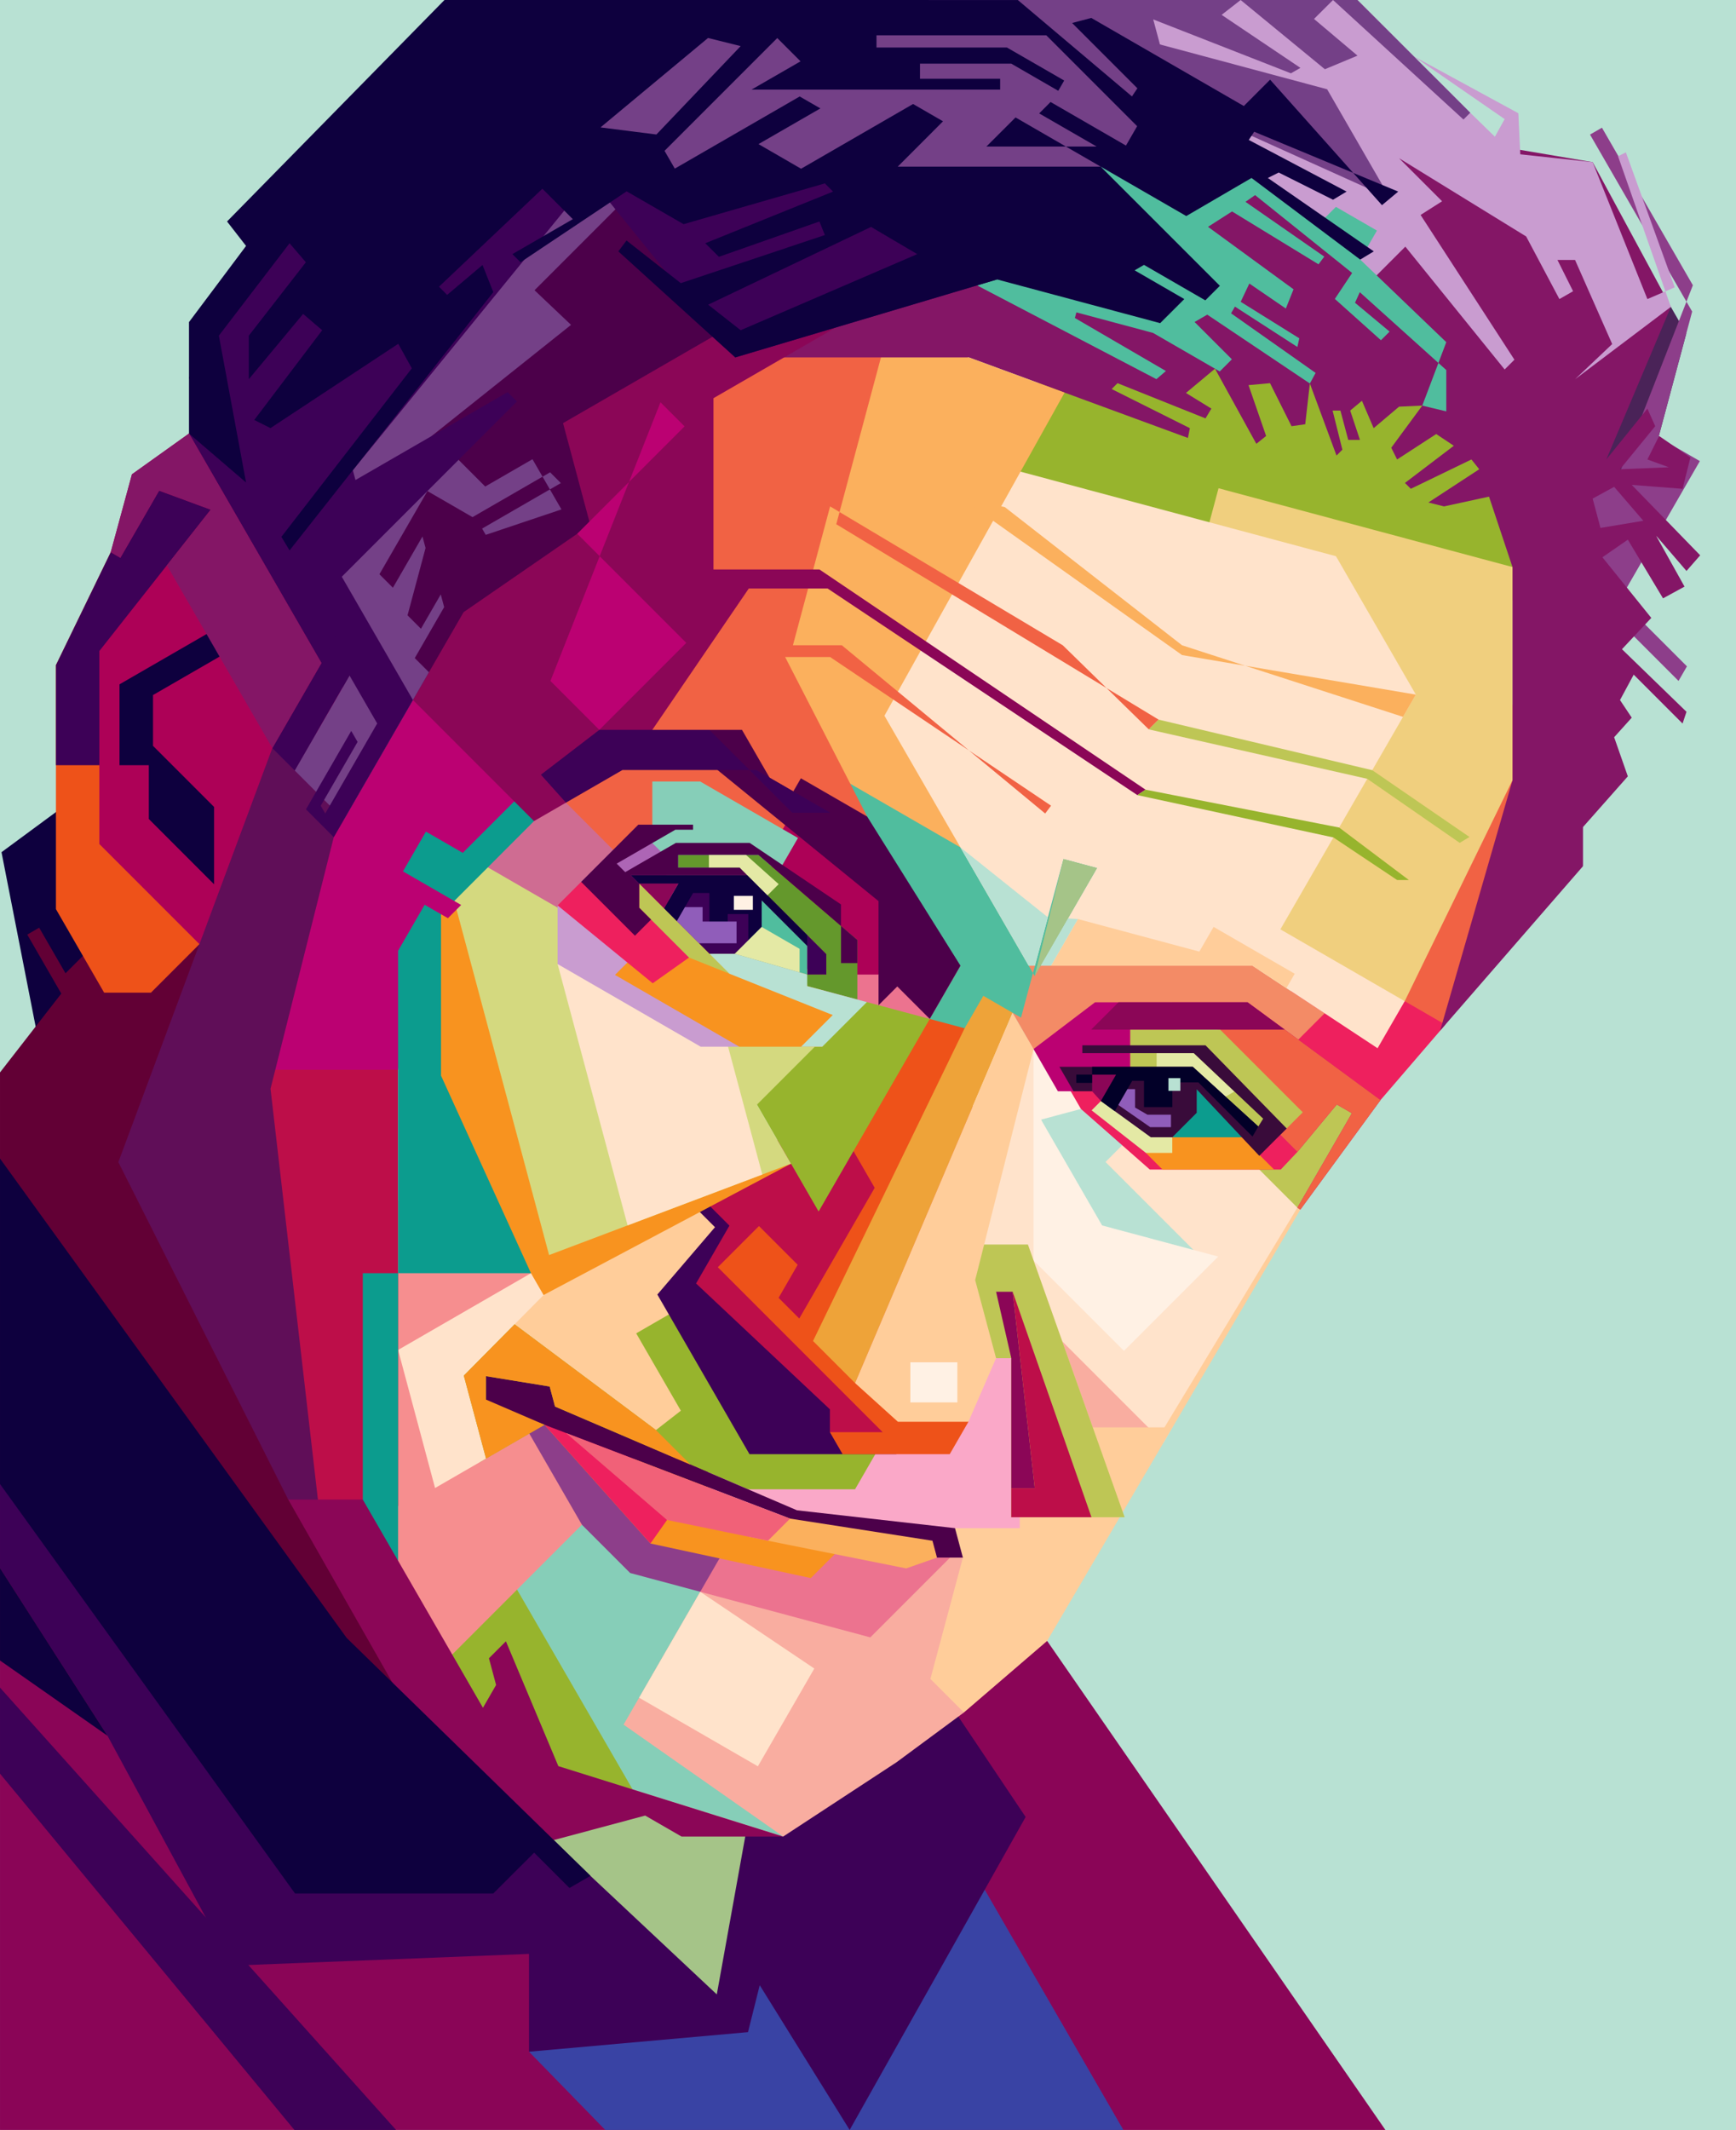 <?xml version="1.0" encoding="UTF-8" standalone="no"?>
<!-- Created with Inkscape (http://www.inkscape.org/) -->

<svg
   xmlns:dc="http://purl.org/dc/elements/1.1/"
   xmlns:cc="http://creativecommons.org/ns#"
   xmlns:rdf="http://www.w3.org/1999/02/22-rdf-syntax-ns#"
   xmlns:svg="http://www.w3.org/2000/svg"
   xmlns="http://www.w3.org/2000/svg"
   xmlns:sodipodi="http://sodipodi.sourceforge.net/DTD/sodipodi-0.dtd"
   xmlns:inkscape="http://www.inkscape.org/namespaces/inkscape"
   id="svg2"
   version="1.1"
   inkscape:version="0.48.3.1 r9886"
   width="887.888"
   height="1088.895"
   sodipodi:docname="1408178634.svg">
  <defs
     id="defs6">
    <filter
       id="filter8805"
       inkscape:label="Desaturate"
       x="0"
       y="0"
       width="1"
       height="1"
       inkscape:menu="Color"
       inkscape:menu-tooltip="Render in shades of gray by reducing saturation to zero"
       color-interpolation-filters="sRGB">
      <feColorMatrix
         id="feColorMatrix8807"
         type="saturate"
         values="0" />
    </filter>
  </defs>
  <sodipodi:namedview
     pagecolor="#ffffff"
     bordercolor="#666666"
     borderopacity="1"
     objecttolerance="10"
     gridtolerance="10"
     guidetolerance="10"
     inkscape:pageopacity="0"
     inkscape:pageshadow="2"
     inkscape:window-width="674"
     inkscape:window-height="645"
     id="namedview4"
     showgrid="false"
     inkscape:snap-bbox="true"
     inkscape:bbox-paths="true"
     inkscape:bbox-nodes="true"
     inkscape:snap-bbox-edge-midpoints="true"
     inkscape:snap-bbox-midpoints="true"
     inkscape:object-paths="true"
     inkscape:snap-intersection-paths="true"
     inkscape:object-nodes="true"
     inkscape:snap-smooth-nodes="true"
     inkscape:snap-midpoints="true"
     inkscape:snap-object-midpoints="true"
     inkscape:snap-center="true"
     inkscape:snap-page="true"
     fit-margin-top="0"
     fit-margin-left="0"
     fit-margin-right="0"
     fit-margin-bottom="0"
     inkscape:zoom="0.35355339"
     inkscape:cx="511.50725"
     inkscape:cy="623.91955"
     inkscape:window-x="0"
     inkscape:window-y="0"
     inkscape:window-maximized="0"
     inkscape:current-layer="svg2">
    <inkscape:grid
       type="xygrid"
       id="grid9886"
       empspacing="5"
       visible="true"
       enabled="true"
       snapvisiblegridlinesonly="true"
       originx="-135.434px"
       originy="0.007px" />
  </sodipodi:namedview>
  <path
     style="fill:#b8e1d3;fill-opacity:1;stroke:none"
     d="M 887.888,1088.895 887.888,0 0,0 0,1088.895 z"
     id="path9869"
     inkscape:connector-curvature="0"
     sodipodi:nodetypes="ccccc"
     inkscape:export-filename="D:\tutor ssh\Robin_Williams.png"
     inkscape:export-xdpi="105"
     inkscape:export-ydpi="105" />
  <path
     style="fill:#4a2358;stroke:none"
     d="m 854.566,156.887 7.881,13.65 -14.196,52.981 -22.685,25.369 -34.5,-4.5 z"
     id="path9867"
     inkscape:connector-curvature="0"
     sodipodi:nodetypes="cccccc"
     inkscape:export-filename="D:\tutor ssh\Robin_Williams.png"
     inkscape:export-xdpi="105"
     inkscape:export-ydpi="105" />
  <path
     style="fill:#8d3e8a;stroke:none"
     d="m 809.566,442.887 0,-82.32 22.468,-38.916 26.456,26.456 4.306,-7.457 -21.391,-21.391 -9.339,-18.872 37.331,-64.66 -21.147,-12.209 17.215,-64.246 -52.235,-90.473 6.094,-3.518 46.503,80.546 -40.261,103.061 -69,-9 z"
     id="path9865"
     inkscape:connector-curvature="0"
     sodipodi:nodetypes="cccccccccccccccc"
     inkscape:export-filename="D:\tutor ssh\Robin_Williams.png"
     inkscape:export-xdpi="105"
     inkscape:export-ydpi="105" />
  <path
     style="fill:#8a0557;stroke:none"
     d="m 387.16,590.258 -387.156,81.969 0,416.656 708.562,0 -173,-250 z"
     id="path9859"
     inkscape:connector-curvature="0"
     sodipodi:nodetypes="cccccc"
     inkscape:export-filename="D:\tutor ssh\Robin_Williams.png"
     inkscape:export-xdpi="105"
     inkscape:export-ydpi="105" />
  <path
     style="fill:#3943a4;stroke:none"
     d="m 270.566,1048.887 39,40 265,0 -134.1,-232.269 z"
     id="path9863"
     inkscape:connector-curvature="0"
     sodipodi:nodetypes="ccccc"
     inkscape:export-filename="D:\tutor ssh\Robin_Williams.png"
     inkscape:export-xdpi="105"
     inkscape:export-ydpi="105" />
  <path
     style="fill:#3d0157;fill-opacity:1;stroke:none"
     d="m 0.004,862.758 0,43.969 150.562,182.156 52,0 z"
     id="path9861"
     inkscape:connector-curvature="0"
     sodipodi:nodetypes="ccccc"
     inkscape:export-filename="D:\tutor ssh\Robin_Williams.png"
     inkscape:export-xdpi="105"
     inkscape:export-ydpi="105" />
  <path
     style="fill:#3d0157;fill-opacity:1;stroke:none"
     d="m 0.004,654.101 0,147.531 54.969,85.719 63.594,117.531 152,-6 0,50 112,-10 6,-24 46,74 90,-160 -66.75,-99.531 z"
     id="path9857"
     inkscape:connector-curvature="0"
     sodipodi:nodetypes="cccccccccccc"
     inkscape:export-filename="D:\tutor ssh\Robin_Williams.png"
     inkscape:export-xdpi="105"
     inkscape:export-ydpi="105" />
  <path
     style="fill:#a5c488;stroke:none"
     d="m 301.99,958.988 64.622,60.603 21.012,-116.607 -140.618,-29.928 20.813,52.597 z"
     id="path9855"
     inkscape:connector-curvature="0"
     sodipodi:nodetypes="cccccc"
     inkscape:export-filename="D:\tutor ssh\Robin_Williams.png"
     inkscape:export-xdpi="105"
     inkscape:export-ydpi="105" />
  <path
     style="fill:#ee205e;stroke:none"
     d="m 739.233,523.819 -33.166,38.568 -54.227,-18.727 10.246,-45.921 49.481,-36.852 z"
     id="path9853"
     inkscape:connector-curvature="0"
     sodipodi:nodetypes="cccccc"
     inkscape:export-filename="D:\tutor ssh\Robin_Williams.png"
     inkscape:export-xdpi="105"
     inkscape:export-ydpi="105" />
  <path
     style="fill:#f16244;stroke:none"
     d="m 718.458,511.825 20.774,11.994 65.334,-162.932 -65,-1 z"
     id="path9851"
     inkscape:connector-curvature="0"
     sodipodi:nodetypes="ccccc"
     inkscape:export-filename="D:\tutor ssh\Robin_Williams.png"
     inkscape:export-xdpi="105"
     inkscape:export-ydpi="105" />
  <path
     style="fill:#97b42d;stroke:none"
     d="m 540.9,167.421 -39.86,114.147 294.526,27.319 -5,-130 z"
     id="path9849"
     inkscape:connector-curvature="0"
     sodipodi:nodetypes="ccccc"
     inkscape:export-filename="D:\tutor ssh\Robin_Williams.png"
     inkscape:export-xdpi="105"
     inkscape:export-ydpi="105" />
  <path
     style="fill:#841666;stroke:none"
     d="m 495.566,182.726 112,41.161 1,-5 -40,-20 3,-3 45,18 3,-5 -13,-8 14.85,-12.401 21.15,38.401 5,-4 -9,-26 11,-1 11,22 7,-1 2.371,-20.836 0,0 13.629,36.836 3,-3 -5,-20 4,0 4,15 6,0 -5,-15 6,-5 6,14 13,-11 11.862,-0.534 -15.862,21.534 3,6 20,-13 9,6 -25,19 3,3 31,-15 4,5 -26,17 8,2 23,-5 12,36 0,109 -37,128 73,-84 0,-20 23,-26 -7,-20 9,-10 -6,-9 7,-13 25,25 2,-6 -33,-32 15,-16 -25,-31 13,-9 18,30 11,-6 -19,-34 -24,4 -4,-15 11,-6 37,43 7,-8 -35,-36 26,2 4,-16 -16,-11 -6,12 11,4 -25,1 18,-22 -4,-9 -21,26 33,-78 -40,-74 -149.988,-25.362 -153.512,27.67 -135.235,64.055 7.764,54.799 z"
     id="path9847"
     inkscape:connector-curvature="0"
     sodipodi:nodetypes="cccccccccccccccccccccccccccccccccccccccccccccccccccccccccccccccccccccccccccccccc"
     inkscape:export-filename="D:\tutor ssh\Robin_Williams.png"
     inkscape:export-xdpi="105"
     inkscape:export-ydpi="105" />
  <path
     style="fill:#f0cf7e;stroke:none"
     d="m 718.458,511.825 55.108,-112.938 0,-109 -150.336,-40.282 -59.877,223.466 z"
     id="path9845"
     inkscape:connector-curvature="0"
     sodipodi:nodetypes="cccccc"
     inkscape:export-filename="D:\tutor ssh\Robin_Williams.png"
     inkscape:export-xdpi="105"
     inkscape:export-ydpi="105" />
  <path
     style="fill:#bec655;stroke:none"
     d="m 663.566,617.387 42.5,-55 -65.48,-36 -15.88,85.203 z"
     id="path9833"
     inkscape:connector-curvature="0"
     sodipodi:nodetypes="ccccc"
     inkscape:export-filename="D:\tutor ssh\Robin_Williams.png"
     inkscape:export-xdpi="105"
     inkscape:export-ydpi="105" />
  <path
     style="fill:#f9ada0;stroke:none"
     d="m 538.608,672.546 56.959,57.157 -53.822,33.388 z"
     id="path9831"
     inkscape:connector-curvature="0"
     sodipodi:nodetypes="cccc"
     inkscape:export-filename="D:\tutor ssh\Robin_Williams.png"
     inkscape:export-xdpi="105"
     inkscape:export-ydpi="105" />
  <path
     style="fill:#b8e1d3;stroke:none"
     d="m 623.066,642.387 -19.541,-89.036 -96.973,-8.999 55.795,108.335 z"
     id="path9829"
     inkscape:connector-curvature="0"
     sodipodi:nodetypes="ccccc"
     inkscape:export-filename="D:\tutor ssh\Robin_Williams.png"
     inkscape:export-xdpi="105"
     inkscape:export-ydpi="105" />
  <path
     style="fill:#ffe3cb;stroke:none"
     d="m 517.933,660.38 77.156,77.156 68.477,-120.15 -51.5,-51.5 -26.772,8.265 -19.873,19.873 44.965,44.965 -30.228,21.391 -83.465,-36.053 z"
     id="path9827"
     inkscape:connector-curvature="0"
     sodipodi:nodetypes="cccccccccc"
     inkscape:export-filename="D:\tutor ssh\Robin_Williams.png"
     inkscape:export-xdpi="105"
     inkscape:export-ydpi="105" />
  <path
     style="fill:#ee205e;stroke:none"
     d="m 552.841,566.914 35.225,30.973 67,0 8.5,-9 -37.5,-60.5 -103.853,-8.157 11.053,33.174 z"
     id="path9821"
     inkscape:connector-curvature="0"
     sodipodi:nodetypes="cccccccc"
     inkscape:export-filename="D:\tutor ssh\Robin_Williams.png"
     inkscape:export-xdpi="105"
     inkscape:export-ydpi="105" />
  <path
     style="fill:#f8931f;stroke:none"
     d="m 586.066,589.387 8.5,8.5 27,0 30.059,0 -16.5,-16.5 -35.559,0 z"
     id="path9825"
     inkscape:connector-curvature="0"
     sodipodi:nodetypes="ccccccc"
     inkscape:export-filename="D:\tutor ssh\Robin_Williams.png"
     inkscape:export-xdpi="105"
     inkscape:export-ydpi="105" />
  <path
     style="fill:#8b0657;stroke:none"
     d="m 558.566,557.887 4.502,4.997 19.029,-10.345 -14.031,-18.152 -18.5,11 z"
     id="path9823"
     inkscape:connector-curvature="0"
     sodipodi:nodetypes="cccccc"
     inkscape:export-filename="D:\tutor ssh\Robin_Williams.png"
     inkscape:export-xdpi="105"
     inkscape:export-ydpi="105" />
  <path
     style="fill:#0c9c8e;stroke:none"
     d="m 599.566,581.387 35.559,0 1.528,-26.429 -26.087,-16.571 z"
     id="path9819"
     inkscape:connector-curvature="0"
     sodipodi:nodetypes="ccccc"
     inkscape:export-filename="D:\tutor ssh\Robin_Williams.png"
     inkscape:export-xdpi="105"
     inkscape:export-ydpi="105" />
  <path
     style="fill:#e4e9a5;stroke:none"
     d="m 563.068,562.884 -4.753,4.753 27.751,21.751 13.5,0 0,-8 z"
     id="path9817"
     inkscape:connector-curvature="0"
     sodipodi:nodetypes="cccccc"
     inkscape:export-filename="D:\tutor ssh\Robin_Williams.png"
     inkscape:export-xdpi="105"
     inkscape:export-ydpi="105" />
  <path
     style="fill:#faa8c8;stroke:none"
     d="m 517.226,694.321 28.991,81.317 -101.092,61.429 -92.02,-75.715 102.573,-97.439 68.383,13.99 z"
     id="path9815"
     inkscape:connector-curvature="0"
     sodipodi:nodetypes="ccccccc"
     inkscape:export-filename="D:\tutor ssh\Robin_Williams.png"
     inkscape:export-xdpi="105"
     inkscape:export-ydpi="105" />
  <path
     style="fill:#ffe3cb;stroke:none"
     d="m 528.598,644.352 20.968,-8.465 -17.121,-63.508 1.641,-37.95 -38.676,-18.427 -10.005,129.528 z"
     id="path9813"
     inkscape:connector-curvature="0"
     sodipodi:nodetypes="ccccccc"
     inkscape:export-filename="D:\tutor ssh\Robin_Williams.png"
     inkscape:export-xdpi="105"
     inkscape:export-ydpi="105" />
  <path
     style="fill:#fff1e4;stroke:none"
     d="m 528.598,536.291 0,108.061 46.252,46.252 48.217,-48.217 -59.389,-15.913 -31.231,-54.094 20.396,-5.465 -19.681,-34.089 z"
     id="path9811"
     inkscape:connector-curvature="0"
     sodipodi:nodetypes="ccccccccc"
     inkscape:export-filename="D:\tutor ssh\Robin_Williams.png"
     inkscape:export-xdpi="105"
     inkscape:export-ydpi="105" />
  <path
     style="fill:#ffcd9a;stroke:none"
     d="m 488.446,781.239 33.12,0 0,-40.352 4.145,-104.666 33.189,93.483 36.666,0 68,-112.316 1.5,1 -129.5,220.5 -42.563,36.563 -58.437,-9.563 z"
     id="path9809"
     inkscape:connector-curvature="0"
     sodipodi:nodetypes="cccccccccccc"
     inkscape:export-filename="D:\tutor ssh\Robin_Williams.png"
     inkscape:export-xdpi="105"
     inkscape:export-ydpi="105" />
  <path
     style="fill:#ec738f;stroke:none"
     d="m 492.477,796.284 -57.911,69.604 -107.89,-16.912 14.48,-71.922 135.764,10.607 z"
     id="path9805"
     inkscape:connector-curvature="0"
     sodipodi:nodetypes="cccccc"
     inkscape:export-filename="D:\tutor ssh\Robin_Williams.png"
     inkscape:export-xdpi="105"
     inkscape:export-ydpi="105" />
  <path
     style="fill:#f9ada0;stroke:none"
     d="m 358.136,813.759 86.989,23.309 40.784,-40.784 6.567,0 -16.619,62.022 17.145,17.145 -34.437,25.437 -58,38 -104.886,-18.673 -64.395,-74.387 18.681,-100.97 z"
     id="path9801"
     inkscape:connector-curvature="0"
     sodipodi:nodetypes="cccccccccccc"
     inkscape:export-filename="D:\tutor ssh\Robin_Williams.png"
     inkscape:export-xdpi="105"
     inkscape:export-ydpi="105" />
  <path
     style="fill:#86ceb8;stroke:none"
     d="m 358.136,813.759 -31.264,54.15 -7.946,13.763 81.64,57.215 -77.026,-24.112 -70.754,-86.195 19.482,-69.516 z"
     id="path9803"
     inkscape:connector-curvature="0"
     sodipodi:nodetypes="cccccccc"
     inkscape:export-filename="D:\tutor ssh\Robin_Williams.png"
     inkscape:export-xdpi="105"
     inkscape:export-ydpi="105" />
  <path
     style="fill:#97b42d;stroke:none"
     d="m 264.456,812.656 59.085,102.118 -55.721,10.878 -86.253,-69.766 44,-65 z"
     id="path9797"
     inkscape:connector-curvature="0"
     sodipodi:nodetypes="cccccc"
     inkscape:export-filename="D:\tutor ssh\Robin_Williams.png"
     inkscape:export-xdpi="105"
     inkscape:export-ydpi="105" />
  <path
     style="fill:#8b0657;stroke:none"
     d="m 231.285,845.827 15.721,27.229 6.726,-11.65 -3.659,-13.654 8.678,-8.678 26.814,63.814 115,36 -52,0 -18.58,-10.727 -75.55,20.243 -149.43,-88.838 6.909,-112.591 73.641,-38.219 z"
     id="path9793"
     inkscape:connector-curvature="0"
     sodipodi:nodetypes="cccccccccccccc"
     inkscape:export-filename="D:\tutor ssh\Robin_Williams.png"
     inkscape:export-xdpi="105"
     inkscape:export-ydpi="105" />
  <path
     style="fill:#8d3e8a;stroke:none"
     d="m 297.627,779.486 24.67,24.67 35.839,9.603 21.767,-37.702 -53.597,-29.41 -59.988,-40.238 -40.699,20.758 z"
     id="path9791"
     inkscape:connector-curvature="0"
     sodipodi:nodetypes="cccccccc"
     inkscape:export-filename="D:\tutor ssh\Robin_Williams.png"
     inkscape:export-xdpi="105"
     inkscape:export-ydpi="105" />
  <path
     style="fill:#bec655;stroke:none"
     d="m 503.353,636.221 22.358,0 49.497,139.418 -57.983,0 0,-81.317 -7.778,0 -30.935,-12.494 6.893,-36.296 z"
     id="path9783"
     inkscape:connector-curvature="0"
     sodipodi:nodetypes="ccccccccc"
     inkscape:export-filename="D:\tutor ssh\Robin_Williams.png"
     inkscape:export-xdpi="105"
     inkscape:export-ydpi="105" />
  <path
     style="fill:#f8931f;stroke:none"
     d="m 278.488,728.389 54.182,60.684 82.024,17.678 27,-27 -48.92,7.908 -89.435,-80.616 z"
     id="path9779"
     inkscape:connector-curvature="0"
     sodipodi:nodetypes="ccccccc"
     inkscape:export-filename="D:\tutor ssh\Robin_Williams.png"
     inkscape:export-xdpi="105"
     inkscape:export-ydpi="105" />
  <path
     style="fill:#ee205e;stroke:none"
     d="m 341.156,777.053 -8.485,12.021 -54.182,-60.684 24.851,-21.346 z"
     id="path9781"
     inkscape:connector-curvature="0"
     sodipodi:nodetypes="ccccc"
     inkscape:export-filename="D:\tutor ssh\Robin_Williams.png"
     inkscape:export-xdpi="105"
     inkscape:export-ydpi="105" />
  <path
     style="fill:#f68e8f;stroke:none"
     d="m 203.607,797.887 27.678,47.94 66.342,-66.342 -43.319,-75.031 51.493,-39.832 -33.842,-56.115 -126.52,9.401 z"
     id="path9777"
     inkscape:connector-curvature="0"
     sodipodi:nodetypes="cccccccc"
     inkscape:export-filename="D:\tutor ssh\Robin_Williams.png"
     inkscape:export-xdpi="105"
     inkscape:export-ydpi="105" />
  <path
     style="fill:#97b42d;stroke:none"
     d="m 382.534,761.35 54.789,0 28.284,-48.99 -130.472,-80.624 -90.651,34.787 -31.42,58.89 32.292,22.106 33.134,-19.13 46.099,8.127 z"
     id="path9775"
     inkscape:connector-curvature="0"
     sodipodi:nodetypes="cccccccccc"
     inkscape:export-filename="D:\tutor ssh\Robin_Williams.png"
     inkscape:export-xdpi="105"
     inkscape:export-ydpi="105" />
  <path
     style="fill:#ffcd9a;stroke:none"
     d="M 257.01,672.401 335.499,731.091 348.227,721.192 325.389,681.635 443.933,613.194 375.685,570.984 z"
     id="path9773"
     inkscape:connector-curvature="0"
     sodipodi:nodetypes="ccccccc"
     inkscape:export-filename="D:\tutor ssh\Robin_Williams.png"
     inkscape:export-xdpi="105"
     inkscape:export-ydpi="105" />
  <path
     style="fill:#fbb05d;stroke:none"
     d="m 392.775,787.66 70.711,14.142 15.746,-5.518 -2.311,-8.624 -69.296,-15.556 -24.524,13.568 z"
     id="path9771"
     inkscape:connector-curvature="0"
     sodipodi:nodetypes="ccccccc"
     inkscape:export-filename="D:\tutor ssh\Robin_Williams.png"
     inkscape:export-xdpi="105"
     inkscape:export-ydpi="105" />
  <path
     style="fill:#ffe3cb;stroke:none"
     d="m 271.566,650.887 -67.959,39.236 18.912,70.58 26.067,-15.05 -11.363,-42.407 40.789,-41.195 -0.516,-32.878 z"
     id="path9765"
     inkscape:connector-curvature="0"
     sodipodi:nodetypes="cccccccc"
     inkscape:export-filename="D:\tutor ssh\Robin_Williams.png"
     inkscape:export-xdpi="105"
     inkscape:export-ydpi="105" />
  <path
     style="fill:#3d0157;fill-opacity:1;stroke:none"
     d="m 352.765,614.452 12.917,12.917 -29.476,34.425 47.123,81.62 75.02,0 3.722,-153.231 -21.59,-37.395 z"
     id="path9759"
     inkscape:connector-curvature="0"
     sodipodi:nodetypes="cccccccc"
     inkscape:export-filename="D:\tutor ssh\Robin_Williams.png"
     inkscape:export-xdpi="105"
     inkscape:export-ydpi="105" />
  <path
     style="fill:#bd0e49;stroke:none"
     d="m 424.467,732.171 0,-11.686 -68.462,-64.347 17.068,-29.562 -25.219,-25.219 23.393,-23.393 8.876,-13.957 17.523,18.896 42.835,-30.112 22.991,12.204 7.084,168.926 -12.207,9.495 z"
     id="path9763"
     inkscape:connector-curvature="0"
     sodipodi:nodetypes="ccccccccccccc"
     inkscape:export-filename="D:\tutor ssh\Robin_Williams.png"
     inkscape:export-xdpi="105"
     inkscape:export-ydpi="105" />
  <path
     style="fill:#ee5219;stroke:none"
     d="m 495.305,726.848 -9.565,16.566 -54.782,0 -6.492,-11.244 26.998,0 -84.332,-84.332 21.046,-21.046 19.799,19.799 -9.759,16.902 10.57,10.57 38.58,-66.822 -26.87,-46.54 46.642,-59.074 31,15.762 z"
     id="path9757"
     inkscape:connector-curvature="0"
     sodipodi:nodetypes="ccccccccccccccc"
     inkscape:export-filename="D:\tutor ssh\Robin_Williams.png"
     inkscape:export-xdpi="105"
     inkscape:export-ydpi="105" />
  <path
     style="fill:#eea339;stroke:none"
     d="m 493.352,525.685 -77.531,159.863 21.501,21.501 80.558,-189.32 7.817,-10.503 -26.857,-7.359 z"
     id="path9753"
     inkscape:connector-curvature="0"
     sodipodi:nodetypes="ccccccc"
     inkscape:export-filename="D:\tutor ssh\Robin_Williams.png"
     inkscape:export-xdpi="105"
     inkscape:export-ydpi="105" />
  <path
     style="fill:#ffcd9a;stroke:none"
     d="m 437.323,707.049 21.92,19.799 36.062,0 14.142,-32.527 -10.692,-39.903 29.842,-118.127 -10.717,-18.562 z"
     id="path9751"
     inkscape:connector-curvature="0"
     sodipodi:nodetypes="cccccccc"
     inkscape:export-filename="D:\tutor ssh\Robin_Williams.png"
     inkscape:export-xdpi="105"
     inkscape:export-ydpi="105" />
  <path
     style="fill:#f38b66;stroke:none"
     d="m 528.598,536.291 -40.469,-70.095 141.938,8.191 13.848,21.505 33.562,22.131 -25.637,25.637 -52.773,-31.273 z"
     id="path9745"
     inkscape:connector-curvature="0"
     sodipodi:nodetypes="cccccccc"
     inkscape:export-filename="D:\tutor ssh\Robin_Williams.png"
     inkscape:export-xdpi="105"
     inkscape:export-ydpi="105" />
  <path
     style="fill:#bb0172;stroke:none"
     d="m 549.066,557.887 -8,0 -12.468,-21.596 31.468,-23.904 78,0 68,50 -41,56 -1.5,-1 27.876,-48.283 -7.733,-4.465 -20.143,24.248 -14.75,-14.75 -4.793,8.302 -17.207,-21.802 9.837,-5.679 21.413,21.929 8.25,-8.25 -42.25,-42.25 -46,0 0,19 -19.5,3.964 z"
     id="path9735"
     inkscape:connector-curvature="0"
     sodipodi:nodetypes="cccccccccccccccccccccc"
     inkscape:export-filename="D:\tutor ssh\Robin_Williams.png"
     inkscape:export-xdpi="105"
     inkscape:export-ydpi="105" />
  <path
     style="fill:#f16244;stroke:none"
     d="m 626.816,560.637 16.748,15.248 14.502,1.002 -3.25,3.25 8.75,8.75 20.143,-24.248 7.733,4.465 -27.876,48.283 1.5,1 41,-56 -49.068,-36.08 -32.932,0.08 z"
     id="path9743"
     inkscape:connector-curvature="0"
     sodipodi:nodetypes="ccccccccccccc"
     inkscape:export-filename="D:\tutor ssh\Robin_Williams.png"
     inkscape:export-xdpi="105"
     inkscape:export-ydpi="105" />
  <path
     style="fill:#bec655;stroke:none"
     d="m 658.066,576.887 8.25,-8.25 -42.25,-42.25 -46,0 0,19 48.75,15.25 17.207,21.802 4.793,-8.302 z"
     id="path9739"
     inkscape:connector-curvature="0"
     sodipodi:nodetypes="ccccccccc"
     inkscape:export-filename="D:\tutor ssh\Robin_Williams.png"
     inkscape:export-xdpi="105"
     inkscape:export-ydpi="105" />
  <path
     style="fill:#e4e9a5;stroke:none"
     d="m 626.816,560.637 4.547,-2.625 -20.797,-19.625 -19,0 0,18 21.375,-3.036 z"
     id="path9737"
     inkscape:connector-curvature="0"
     sodipodi:nodetypes="ccccccc"
     inkscape:export-filename="D:\tutor ssh\Robin_Williams.png"
     inkscape:export-xdpi="105"
     inkscape:export-ydpi="105" />
  <path
     style="fill:#ffe3cb;stroke:none"
     d="m 491.242,493.684 149.324,0 64,42.203 13.892,-24.062 -63.597,-36.718 69.282,-120 -40.85,-70.754 -313.038,-83.878 -4.578,186.725 z"
     id="path9714"
     inkscape:connector-curvature="0"
     sodipodi:nodetypes="cccccccccc"
     inkscape:export-filename="D:\tutor ssh\Robin_Williams.png"
     inkscape:export-xdpi="105"
     inkscape:export-ydpi="105" />
  <path
     style="fill:#fbb05d;stroke:none"
     d="m 491.213,433.204 -38.86,-67.307 92.142,-165.189 -48.929,-17.982 -45,0 -112.661,132.822 105.476,154.232 z"
     id="path9712"
     inkscape:connector-curvature="0"
     sodipodi:nodetypes="cccccccc"
     inkscape:export-filename="D:\tutor ssh\Robin_Williams.png"
     inkscape:export-xdpi="105"
     inkscape:export-ydpi="105" />
  <path
     style="fill:#50bd9e;stroke:none"
     d="m 475.524,520.908 17.828,4.777 9.577,-16.588 19.284,11.133 21.717,-81.05 17.131,4.59 -31.874,55.207 -37.975,-65.774 -111.183,-64.192 z"
     id="path9710"
     inkscape:connector-curvature="0"
     sodipodi:nodetypes="cccccccccc"
     inkscape:export-filename="D:\tutor ssh\Robin_Williams.png"
     inkscape:export-xdpi="105"
     inkscape:export-ydpi="105" />
  <path
     style="fill:#f16244;stroke:none"
     d="m 450.566,182.726 -22.849,85.273 164.849,99.888 -5,5 -44,-43 -119,-71 -19.023,70.994 25.023,0 104,86.006 3,-4 -113,-76 -23,0 41.951,81.562 -30.326,41.367 -117.709,-65.996 54.024,-212.037 26.528,1.943 z"
     id="path9708"
     inkscape:connector-curvature="0"
     sodipodi:nodetypes="cccccccccccccccccc"
     inkscape:export-filename="D:\tutor ssh\Robin_Williams.png"
     inkscape:export-xdpi="105"
     inkscape:export-ydpi="105" />
  <path
     style="fill:#c99cd0;stroke:none"
     d="m 695.488,149.37 23.28,-23.28 50.797,62.797 5,-5 -48,-74 11,-7 -22,-22 65,40 17,32 7,-4 -8,-16 9,0 19,43 -19,18 49,-37 -27,-77 4,-2 25,69 -14,6 -28,-70 -37,-4 -1,-21 -53.432,-29.067 46.432,32.067 -5,9 -12.593,-12.254 -57.678,-57.625 -153.729,0 85.379,48.292 14.153,42.676 55.594,41.719 z"
     id="path9704"
     inkscape:connector-curvature="0"
     sodipodi:nodetypes="cccccccccccccccccccccccccccccccc"
     inkscape:export-filename="D:\tutor ssh\Robin_Williams.png"
     inkscape:export-xdpi="105"
     inkscape:export-ydpi="105" />
  <path
     style="fill:#97b42d;stroke:none"
     d="m 475.524,520.908 -56.835,98.441 -31.547,-54.641 -18.902,-29.611 81.097,-74.414 z"
     id="path9702"
     inkscape:connector-curvature="0"
     sodipodi:nodetypes="cccccc"
     inkscape:export-filename="D:\tutor ssh\Robin_Williams.png"
     inkscape:export-xdpi="105"
     inkscape:export-ydpi="105" />
  <path
     style="fill:#f8931f;fill-opacity:1;stroke:none"
     d="m 271.566,650.887 6.446,11.165 126.554,-67.165 -126,-64 -36.764,-79.765 -35.696,-5.655 13.459,171.42 z"
     id="path9696"
     inkscape:connector-curvature="0"
     sodipodi:nodetypes="cccccccc"
     inkscape:export-filename="D:\tutor ssh\Robin_Williams.png"
     inkscape:export-xdpi="105"
     inkscape:export-ydpi="105" />
  <path
     style="fill:#d4d97f;fill-opacity:1;stroke:none"
     d="m 232.329,460.607 48.502,181.013 123.735,-46.733 -17.423,-30.178 29.611,-29.611 -145.851,-131.4 -69.79,1.837 z"
     id="path9692"
     inkscape:connector-curvature="0"
     sodipodi:nodetypes="cccccccc"
     inkscape:export-filename="D:\tutor ssh\Robin_Williams.png"
     inkscape:export-xdpi="105"
     inkscape:export-ydpi="105" />
  <path
     style="fill:#ffe3cb;fill-opacity:1;stroke:none"
     d="m 285.187,492.844 35.801,133.61 68.896,-26.021 -9.76,-36.427 -19.026,-71.005 z"
     id="path9694"
     inkscape:connector-curvature="0"
     sodipodi:nodetypes="cccccc"
     inkscape:export-filename="D:\tutor ssh\Robin_Williams.png"
     inkscape:export-xdpi="105"
     inkscape:export-ydpi="105" />
  <path
     style="fill:#cf6c92;fill-opacity:1;stroke:none"
     d="m 236.693,436.014 71.719,41.407 26.233,-45.437 -45.509,-45.509 z"
     id="path9690"
     inkscape:connector-curvature="0"
     sodipodi:nodetypes="ccccc"
     inkscape:export-filename="D:\tutor ssh\Robin_Williams.png"
     inkscape:export-xdpi="105"
     inkscape:export-ydpi="105" />
  <path
     style="fill:#bd0e49;fill-opacity:1;stroke:none"
     d="m 185.557,766.624 -22.959,0 -78.187,-174.594 82.757,-149.992 36.439,104.849 0,223 z"
     id="path9686"
     inkscape:connector-curvature="0"
     sodipodi:nodetypes="ccccccc"
     inkscape:export-filename="D:\tutor ssh\Robin_Williams.png"
     inkscape:export-xdpi="105"
     inkscape:export-ydpi="105" />
  <path
     style="fill:#0c9c8e;fill-opacity:1;stroke:none"
     d="m 203.607,546.887 0,251 -18.05,-31.263 0,-115.737 86.009,0 -46,-101 0,-82.51 47.547,-47.603 -6.867,-49.968 -39.85,3.25 -35.287,45.33 z"
     id="path9684"
     inkscape:connector-curvature="0"
     sodipodi:nodetypes="cccccccccccc"
     inkscape:export-filename="D:\tutor ssh\Robin_Williams.png"
     inkscape:export-xdpi="105"
     inkscape:export-ydpi="105" />
  <path
     style="fill:#bb0172;fill-opacity:1;stroke:none"
     d="m 276.651,396.057 -39.958,39.958 -18.847,-10.881 -11.74,20.334 29.754,17.178 -6.768,6.768 -11.904,-6.873 -13.582,23.525 0,60.822 -98.041,0 63.613,-244.582 65.387,-12.418 z"
     id="path9682"
     inkscape:connector-curvature="0"
     sodipodi:nodetypes="ccccccccccccc"
     inkscape:export-filename="D:\tutor ssh\Robin_Williams.png"
     inkscape:export-xdpi="105"
     inkscape:export-ydpi="105" />
  <path
     style="fill:#8b0657;fill-opacity:1;stroke:none"
     d="m 333.634,399.535 0,-26.411 49.339,-72.271 40.305,0 158.441,105.627 4.169,-2.78 -166.78,-112.576 -54.203,0 0,-87.559 78.072,-45.075 -58.949,-43.557 -191.373,93.414 18.535,149.504 61.923,61.923 45.233,-26.115 z"
     id="path9678"
     inkscape:connector-curvature="0"
     sodipodi:nodetypes="cccccccccccccccc"
     inkscape:export-filename="D:\tutor ssh\Robin_Williams.png"
     inkscape:export-xdpi="105"
     inkscape:export-ydpi="105" />
  <path
     style="fill:#0e003e;fill-opacity:1;stroke:none"
     d="M 61.118,391.192 0.769,435.667 27.176,570.48 92.803,435.382 z"
     id="path9674"
     inkscape:connector-curvature="0"
     sodipodi:nodetypes="ccccc"
     inkscape:export-filename="D:\tutor ssh\Robin_Williams.png"
     inkscape:export-xdpi="105"
     inkscape:export-ydpi="105" />
  <path
     style="fill:#620035;fill-opacity:1;stroke:none"
     d="m 109.066,472.445 -50.906,0.469 -24.656,24.656 -13.469,-23.312 -6.094,3.531 17.406,30.156 -31.344,40.312 0,115.719 105,195.594 119.938,43.219 -77.5,-136.156 L 84.411,592.03 z"
     id="path9672"
     inkscape:connector-curvature="0"
     sodipodi:nodetypes="ccccccccccccc"
     inkscape:export-filename="D:\tutor ssh\Robin_Williams.png"
     inkscape:export-xdpi="105"
     inkscape:export-ydpi="105" />
  <path
     style="fill:#ee5219;fill-opacity:1;stroke:none"
     d="m 101.996,482.673 -24.787,24.787 -23.953,0 -24.648,-42.691 0,-124.745 28.034,-57.723 40.018,-60.669 60.857,-15.423 29.785,110.267 -66.904,139.585 z"
     id="path9666"
     inkscape:connector-curvature="0"
     sodipodi:nodetypes="ccccccccccc"
     inkscape:export-filename="D:\tutor ssh\Robin_Williams.png"
     inkscape:export-xdpi="105"
     inkscape:export-ydpi="105" />
  <path
     style="fill:#3d0157;fill-opacity:1;stroke:none"
     d="m 61.118,391.192 -32.51,0 0,-51.167 28.034,-57.723 40.018,-60.669 60.857,-15.423 29.785,110.267 -41.876,87.368 z"
     id="path9668"
     inkscape:connector-curvature="0"
     sodipodi:nodetypes="ccccccccc"
     inkscape:export-filename="D:\tutor ssh\Robin_Williams.png"
     inkscape:export-xdpi="105"
     inkscape:export-ydpi="105" />
  <path
     style="fill:#ad0157;fill-opacity:1;stroke:none"
     d="m 101.996,482.673 -51.184,-51.184 0,-98.67 56.975,-72.271 -26.407,-9.729 -19.817,34.323 -4.921,-2.841 10.839,-39.821 29.178,-20.848 84.563,146.468 z"
     id="path9660"
     inkscape:connector-curvature="0"
     sodipodi:nodetypes="ccccccccccc"
     inkscape:export-filename="D:\tutor ssh\Robin_Williams.png"
     inkscape:export-xdpi="105"
     inkscape:export-ydpi="105" />
  <path
     style="fill:#4c004a;fill-opacity:1;stroke:none"
     d="m 175.873,419.022 61.249,-106.087 64.771,-44.651 L 287.968,216.313 437.033,130.25 302.001,91.231 210.497,121.853 174.812,294.843 z"
     id="path9658"
     inkscape:connector-curvature="0"
     sodipodi:nodetypes="ccccccccc"
     inkscape:export-filename="D:\tutor ssh\Robin_Williams.png"
     inkscape:export-xdpi="105"
     inkscape:export-ydpi="105" />
  <path
     style="fill:#600e58;fill-opacity:1;stroke:none"
     d="m 60.532,594.107 86.897,172.517 15.169,0 -24.236,-210.042 32.343,-128.61 40.484,-70.12 -71.898,24.59 z"
     id="path9656"
     inkscape:connector-curvature="0"
     sodipodi:nodetypes="cccccccc"
     inkscape:export-filename="D:\tutor ssh\Robin_Williams.png"
     inkscape:export-xdpi="105"
     inkscape:export-ydpi="105" />
  <path
     style="fill:#ad65b5;fill-opacity:1;stroke:none"
     d="m 333.634,421.594 -26.335,19.164 13.267,20.638 43.978,-30.466 z"
     id="path9654"
     inkscape:connector-curvature="0"
     sodipodi:nodetypes="ccccc"
     inkscape:export-filename="D:\tutor ssh\Robin_Williams.png"
     inkscape:export-xdpi="105"
     inkscape:export-ydpi="105" />
  <path
     style="fill:#f16244;fill-opacity:1;stroke:none"
     d="m 289.459,410.337 24.13,24.13 31.823,-10.296 72.679,32.69 25.319,-28.88 -77.733,-40.782 -73.612,5.894 z"
     id="path9652"
     inkscape:connector-curvature="0"
     sodipodi:nodetypes="cccccccc"
     inkscape:export-filename="D:\tutor ssh\Robin_Williams.png"
     inkscape:export-xdpi="105"
     inkscape:export-ydpi="105" />
  <path
     style="fill:#c99cd0;fill-opacity:1;stroke:none"
     d="m 285.187,462.87 0,29.974 73.185,42.254 19.736,0 -6.439,-30.952 z"
     id="path9650"
     inkscape:connector-curvature="0"
     sodipodi:nodetypes="cccccc"
     inkscape:export-filename="D:\tutor ssh\Robin_Williams.png"
     inkscape:export-xdpi="105"
     inkscape:export-ydpi="105" />
  <path
     style="fill:#f8931f;fill-opacity:1;stroke:none"
     d="m 409.727,535.098 -31.619,0 -63.562,-36.698 41.886,-41.886 82.065,45.156 -17.941,33.428 z"
     id="path9648"
     inkscape:connector-curvature="0"
     sodipodi:nodetypes="ccccccc"
     inkscape:export-filename="D:\tutor ssh\Robin_Williams.png"
     inkscape:export-xdpi="105"
     inkscape:export-ydpi="105" />
  <path
     style="fill:#ee205e;fill-opacity:1;stroke:none"
     d="m 297.226,450.831 -12.039,12.039 48.647,39.802 18.563,-13.149 10.424,-18.415 -35.892,-19.387 z"
     id="path9646"
     inkscape:connector-curvature="0"
     sodipodi:nodetypes="ccccccc"
     inkscape:export-filename="D:\tutor ssh\Robin_Williams.png"
     inkscape:export-xdpi="105"
     inkscape:export-ydpi="105" />
  <path
     style="fill:#ec738f;fill-opacity:1;stroke:none"
     d="m 443.363,512.291 32.161,8.618 15.718,-27.224 -41.905,-26.399 -25.712,10.771 -3.475,34.051 z"
     id="path9640"
     inkscape:connector-curvature="0"
     sodipodi:nodetypes="ccccccc"
     inkscape:export-filename="D:\tutor ssh\Robin_Williams.png"
     inkscape:export-xdpi="105"
     inkscape:export-ydpi="105" />
  <path
     style="fill:#ad0157;fill-opacity:1;stroke:none"
     d="m 405.21,415.514 -38.516,66.712 55.889,15.983 26.754,0 20.153,-29.534 z"
     id="path9638"
     inkscape:connector-curvature="0"
     sodipodi:nodetypes="cccccc"
     inkscape:export-filename="D:\tutor ssh\Robin_Williams.png"
     inkscape:export-xdpi="105"
     inkscape:export-ydpi="105" />
  <path
     style="fill:#4c004a;fill-opacity:1;stroke:none"
     d="m 362.82,373.124 16.678,0 14.126,24.467 12.117,6.996 3.874,-6.711 33.902,19.573 47.725,76.235 -15.718,27.224 -16.602,-16.602 -9.585,9.585 0,-53.208 -82.347,-67.024 z"
     id="path9636"
     inkscape:connector-curvature="0"
     sodipodi:nodetypes="ccccccccccccc"
     inkscape:export-filename="D:\tutor ssh\Robin_Williams.png"
     inkscape:export-xdpi="105"
     inkscape:export-ydpi="105" />
  <path
     style="fill:#86ceb8;fill-opacity:1;stroke:none"
     d="m 400.168,442.184 7.96,-13.788 -49.989,-28.861 -24.506,0 0,31.437 16.508,16.508 z"
     id="path9632"
     inkscape:connector-curvature="0"
     sodipodi:nodetypes="ccccccc"
     inkscape:export-filename="D:\tutor ssh\Robin_Williams.png"
     inkscape:export-xdpi="105"
     inkscape:export-ydpi="105" />
  <path
     style="fill:#64982c;fill-opacity:1;stroke:none"
     d="m 438.497,492.353 0,18.634 -25.643,-6.871 -0.578,-6.072 10.307,0.166 0,-10.424 -44.302,-44.302 -31.426,0 0,-6.41 41.03,0 50.612,43.487 z"
     id="path9630"
     inkscape:connector-curvature="0"
     sodipodi:nodetypes="cccccccccccc"
     inkscape:export-filename="D:\tutor ssh\Robin_Williams.png"
     inkscape:export-xdpi="105"
     inkscape:export-ydpi="105" />
  <path
     style="fill:#50bd9e;fill-opacity:1;stroke:none"
     d="m 469.129,129.914 122.319,63.922 4.864,-4.169 -46.559,-27.102 0.771,-2.878 39.208,10.506 34.114,19.696 6.206,-6.206 -19.08,-19.08 6.493,-3.749 52.472,35.197 2.948,-5.405 -43.241,-30.466 1.966,-3.44 31.94,20.638 0.983,-4.422 -29.974,-18.672 4.422,-9.336 18.672,12.776 3.931,-9.828 -43.733,-31.94 12.284,-7.862 44.224,27.026 2.948,-3.931 -40.293,-28.009 4.914,-3.44 49.629,39.802 -8.845,13.267 23.586,21.129 4.422,-4.422 -17.69,-14.741 2.457,-5.405 44.224,39.802 0,21.129 -12.284,-2.948 12.284,-32.431 -44.022,-42.227 8.558,-14.822 -20.983,-12.115 -5.517,5.517 -37.651,-20.299 -54.846,-10.34 -50.841,-25.582 z"
     id="path9594"
     inkscape:connector-curvature="0"
     sodipodi:nodetypes="cccccccccccccccccccccccccccccccccccccccccccc"
     inkscape:export-filename="D:\tutor ssh\Robin_Williams.png"
     inkscape:export-xdpi="105"
     inkscape:export-ydpi="105" />
  <path
     style="fill:#744087;fill-opacity:1;stroke:none"
     d="m 150.738,393.887 25.135,25.135 43.503,-75.35 -7.246,-7.246 15.042,-26.054 -1.741,-6.498 -10.139,17.562 -6.862,-6.862 9.224,-34.423 -1.577,-5.886 -15.125,26.197 -6.894,-6.894 24.549,-42.52 23.068,13.318 39.677,-22.908 5.503,5.503 -40.278,23.254 1.853,3.21 38.723,-13.004 -14.815,-25.661 -24.179,13.96 -13.612,-13.612 -13.828,-12.166 71.348,-56.865 L 273.394,148.387 341.636,80.145 319.736,45.498 194.773,101.215 151.532,223.077 178.766,345.343 z"
     id="path9592"
     inkscape:connector-curvature="0"
     sodipodi:nodetypes="ccccccccccccccccccccccccccccccc"
     inkscape:export-filename="D:\tutor ssh\Robin_Williams.png"
     inkscape:export-xdpi="105"
     inkscape:export-ydpi="105" />
  <path
     style="fill:#3d0157;fill-opacity:1;stroke:none"
     d="m 125.847,246.664 45.918,79.532 -32.473,56.245 11.446,11.446 28.027,-48.545 14.154,24.516 -26.576,46.032 -2.295,-3.974 18.841,-32.633 -3.245,-5.621 -23.15,40.097 14.212,14.212 40.484,-70.12 -36.378,-63.008 49.303,-49.303 40.293,-40.293 -4.773,-4.773 -77.834,44.938 -1.346,-5.022 121.546,-149.158 74.034,91.495 133.938,-39.875 L 447.739,64.293 274.376,34.387 125.847,125.726 96.66,193.148 z"
     id="path9590"
     inkscape:connector-curvature="0"
     sodipodi:nodetypes="ccccccccccccccccccccccccccc"
     inkscape:export-filename="D:\tutor ssh\Robin_Williams.png"
     inkscape:export-xdpi="105"
     inkscape:export-ydpi="105" />
  <path
     style="fill:#744087;fill-opacity:1;stroke:none"
     d="M 562.976,85.182 640.091,69.446 710.973,101.412 678.769,45.634 593.254,22.72 589.828,9.931 l 70.416,27.549 4.864,-2.78 -40.305,-27.102 9.729,-7.591 43.085,35.388 16.678,-6.949 -22.237,-18.763 9.729,-9.676 66.712,61.1 3.475,-3.475 -57.678,-57.625 -345.373,0 -58.373,90.981 131.339,2.78 79.915,17.373 z"
     id="path9585"
     inkscape:connector-curvature="0"
     sodipodi:nodetypes="cccccccccccccccccccccc"
     inkscape:export-filename="D:\tutor ssh\Robin_Williams.png"
     inkscape:export-xdpi="105"
     inkscape:export-ydpi="105" />
  <path
     style="fill:#0e003e;fill-opacity:1;stroke:none"
     d="m 0.004,592.289 0,166.375 150.875,209.312 101.438,0 20.875,-20.844 18.062,18.062 10.75,-6.219 -124.719,-121.656 z m 0,209.344 0,47.25 54.969,38.469 z"
     id="path8809"
     inkscape:connector-curvature="0"
     sodipodi:nodetypes="ccccccccccccc"
     inkscape:export-filename="D:\tutor ssh\Robin_Williams.png"
     inkscape:export-xdpi="105"
     inkscape:export-ydpi="105" />
  <path
     style="fill:#0e003e;fill-opacity:1;stroke:none"
     d="M 227.316,0.008 116.129,113.226 l 9.719,12.5 -29.188,38.938 0,56.969 29.188,25.031 -13.906,-75.062 36.156,-47.25 8.344,9.719 -29.188,37.531 0,22.25 27.781,-33.375 9.75,8.344 -34.75,45.875 8.312,4.156 65.344,-43.094 6.938,12.531 -66.719,86.156 4.188,6.938 104.219,-132.031 -5.531,-13.875 -18.094,15.281 -4.156,-4.188 52.875,-50.094 15.562,15.562 -30.906,17.875 4.156,4.156 54.281,-36.25 29.125,16.781 72.25,-20.844 4.188,4.188 -65.344,26.406 6.969,6.938 51.406,-18.062 2.781,6.938 -73.688,24.594 -27.75,-21.812 -4.188,5.562 59.781,54.219 133.938,-39.875 83.406,22.344 12.344,-12.312 -25.406,-14.688 4.781,-2.781 31.375,18.125 7.438,-7.438 -60.938,-60.906 -103.812,0 23.156,-23.188 -15.312,-8.844 -57.281,33.094 -21.781,-12.594 31.656,-18.25 -10.594,-6.094 -63.875,36.875 -5.25,-9.094 57.656,-57.656 11.906,11.906 -25.094,14.469 127.188,0 0,-5.562 -41,0 0,-7.719 46.688,0 24.031,13.875 3.031,-5.25 -29.281,-16.875 -66.719,0 0,-6.25 86.844,0 46.469,46.469 -5.719,9.906 -38.562,-22.281 -5.812,5.844 29.375,16.938 -15.719,0 17.219,9.938 0.594,0.344 43.75,25.25 33.375,-19.469 55.594,41.719 6.938,-4.188 -54.188,-37.531 5.562,-2.781 27.781,13.906 6.938,-4.156 -50.031,-26.406 2.781,-4.188 50.625,21.031 -42.5,-47.656 -13.438,13.469 -78.031,-45.031 -9.781,2.594 33.375,33.375 -2.781,4.156 -58.375,-49.281 z m 464.781,88.375 14.719,16.5 8.312,-6.937 z m -146.938,-13.469 -25.75,-14.875 -14.906,14.875 z m -183.031,-55.5 16.688,4.156 -43.094,45.188 -28.594,-3.625 z m 83.375,96.594 23.625,13.906 -90.312,38.906 -16.625,-13.062 z"
     id="path9583"
     inkscape:connector-curvature="0"
     sodipodi:nodetypes="ccccccccccccccccccccccccccccccccccccccccccccccccccccccccccccccccccccccccccccccccccccccccccccccccccccccccccccccccccc"
     inkscape:export-filename="D:\tutor ssh\Robin_Williams.png"
     inkscape:export-xdpi="105"
     inkscape:export-ydpi="105" />
  <path
     style="fill:#3d0157;fill-opacity:1;stroke:none"
     d="m 322.689,447.48 59.589,0 40.305,40.305 0,10.424 -9.729,0 0,-14.593 -23.28,-23.28 0,13.551 -13.725,13.725 -13.03,0 -23.193,-23.193 7.332,-12.699 -20.03,0 z"
     id="path9596"
     inkscape:connector-curvature="0"
     sodipodi:nodetypes="cccccccccccccc"
     inkscape:export-filename="D:\tutor ssh\Robin_Williams.png"
     inkscape:export-xdpi="105"
     inkscape:export-ydpi="105" />
  <path
     style="fill:#0e003e;fill-opacity:1;stroke:none"
     d="m 382.712,480.749 0,-13.464 -10.511,0 0,4.517 -9.381,0 0,-15.288 -8.339,0 -8.33,14.428 -6.524,-6.524 7.332,-12.699 -20.03,0 -4.24,-4.24 59.589,0 30.576,30.576 0,5.559 -23.28,-23.28 0,13.551 z"
     id="path9600"
     inkscape:connector-curvature="0"
     sodipodi:nodetypes="cccccccccccccccccc"
     inkscape:export-filename="D:\tutor ssh\Robin_Williams.png"
     inkscape:export-xdpi="105"
     inkscape:export-ydpi="105" />
  <path
     style="fill:#fff1e4;fill-opacity:1;stroke:none"
     d="m 375.329,457.993 0,7.123 9.729,0 0,-7.123 z"
     id="path9602"
     inkscape:connector-curvature="0"
     sodipodi:nodetypes="ccccc"
     inkscape:export-filename="D:\tutor ssh\Robin_Williams.png"
     inkscape:export-xdpi="105"
     inkscape:export-ydpi="105" />
  <path
     style="fill:#905dba;fill-opacity:1;stroke:none"
     d="m 350.316,463.728 9.03,0 0,7.379 17.373,0 0,11.119 -19.284,0 -11.284,-11.284 z"
     id="path9604"
     inkscape:connector-curvature="0"
     sodipodi:nodetypes="cccccccc"
     inkscape:export-filename="D:\tutor ssh\Robin_Williams.png"
     inkscape:export-xdpi="105"
     inkscape:export-ydpi="105" />
  <path
     style="fill:#8b0657;fill-opacity:1;stroke:none"
     d="m 326.929,451.72 12.699,12.699 7.332,-12.699 z"
     id="path9612"
     inkscape:connector-curvature="0"
     sodipodi:nodetypes="cccc"
     inkscape:export-filename="D:\tutor ssh\Robin_Williams.png"
     inkscape:export-xdpi="105"
     inkscape:export-ydpi="105" />
  <path
     style="fill:#50bd9e;fill-opacity:1;stroke:none"
     d="m 375.85,487.612 37.004,10.597 0,-14.593 -23.28,-23.28 0,13.551 z"
     id="path9614"
     inkscape:connector-curvature="0"
     sodipodi:nodetypes="cccccc"
     inkscape:export-filename="D:\tutor ssh\Robin_Williams.png"
     inkscape:export-xdpi="105"
     inkscape:export-ydpi="105" />
  <path
     style="fill:#e4e9a5;fill-opacity:1;stroke:none"
     d="m 389.575,473.887 19.378,11.188 0,12.017 -33.103,-9.48 z"
     id="path9616"
     inkscape:connector-curvature="0"
     sodipodi:nodetypes="ccccc"
     inkscape:export-filename="D:\tutor ssh\Robin_Williams.png"
     inkscape:export-xdpi="105"
     inkscape:export-ydpi="105" />
  <path
     style="fill:#b8e1d3;fill-opacity:1;stroke:none"
     d="m 412.854,498.209 0,5.907 30.509,8.175 -22.807,22.807 -10.829,0 16.186,-16.186 -52.966,-21.174 -10.126,-10.126 13.03,0 z"
     id="path9618"
     inkscape:connector-curvature="0"
     sodipodi:nodetypes="cccccccccc"
     inkscape:export-filename="D:\tutor ssh\Robin_Williams.png"
     inkscape:export-xdpi="105"
     inkscape:export-ydpi="105" />
  <path
     style="fill:#bec655;fill-opacity:1;stroke:none"
     d="m 362.82,487.612 10.126,10.126 -20.55,-8.215 -25.468,-25.468 0,-12.335 z"
     id="path9624"
     inkscape:connector-curvature="0"
     sodipodi:nodetypes="cccccc"
     inkscape:export-filename="D:\tutor ssh\Robin_Williams.png"
     inkscape:export-xdpi="105"
     inkscape:export-ydpi="105" />
  <path
     style="fill:#4c004a;fill-opacity:1;stroke:none"
     d="m 382.278,447.48 -3.997,-3.997 -31.426,0 0,-6.41 41.03,0 50.612,43.487 0,11.793 -8.353,0 0,-29.974 -46.681,-31.448 -37.836,0 -25.859,14.929 -4.363,-4.363 30.008,-17.325 9.059,0 0,-2.578 -28.009,0 -29.237,29.237 27.517,27.517 8.24,-8.24 -6.054,-6.054 0,-12.335 -4.24,-4.24 z"
     id="path9626"
     inkscape:connector-curvature="0"
     sodipodi:nodetypes="cccccccccccccccccccccccc"
     inkscape:export-filename="D:\tutor ssh\Robin_Williams.png"
     inkscape:export-xdpi="105"
     inkscape:export-ydpi="105" />
  <path
     style="fill:#e4e9a5;fill-opacity:1;stroke:none"
     d="m 362.568,443.483 0,-6.41 19.015,0 16.678,14.925 -5.733,5.733 -14.247,-14.247 z"
     id="path9628"
     inkscape:connector-curvature="0"
     sodipodi:nodetypes="ccccccc"
     inkscape:export-filename="D:\tutor ssh\Robin_Williams.png"
     inkscape:export-xdpi="105"
     inkscape:export-ydpi="105" />
  <path
     style="fill:#3d0157;fill-opacity:1;stroke:none"
     d="m 276.651,396.057 29.881,-22.932 56.288,0 42.39,42.39 19.458,0 -37.854,-21.855 -68.468,0 -28.887,16.678 z"
     id="path9634"
     inkscape:connector-curvature="0"
     sodipodi:nodetypes="ccccccccc"
     inkscape:export-filename="D:\tutor ssh\Robin_Williams.png"
     inkscape:export-xdpi="105"
     inkscape:export-ydpi="105" />
  <path
     style="fill:#0e003e;fill-opacity:1;stroke:none"
     d="m 109.49,452.07 -33.376,-33.376 0,-27.502 -14.997,0 0,-41.34 51.717,-29.859 6.656,11.529 -41.231,23.805 0,25.974 31.231,31.231 z"
     id="path9662"
     inkscape:connector-curvature="0"
     sodipodi:nodetypes="ccccccccccc"
     inkscape:export-filename="D:\tutor ssh\Robin_Williams.png"
     inkscape:export-xdpi="105"
     inkscape:export-ydpi="105" />
  <path
     style="fill:#841666;fill-opacity:1;stroke:none"
     d="m 139.292,382.441 -53.943,-93.432 22.437,-28.461 -26.407,-9.729 -19.817,34.323 -4.921,-2.841 10.839,-39.821 29.178,-20.848 67.737,117.325 z"
     id="path9670"
     inkscape:connector-curvature="0"
     sodipodi:nodetypes="cccccccccc"
     inkscape:export-filename="D:\tutor ssh\Robin_Williams.png"
     inkscape:export-xdpi="105"
     inkscape:export-ydpi="105" />
  <path
     style="fill:#bb0172;fill-opacity:1;stroke:none"
     d="m 306.532,373.124 44.475,-44.475 -55.774,-55.774 54.898,-54.898 -12.327,-12.327 -56.288,142.458 z"
     id="path9676"
     inkscape:connector-curvature="0"
     sodipodi:nodetypes="ccccccc"
     inkscape:export-filename="D:\tutor ssh\Robin_Williams.png"
     inkscape:export-xdpi="105"
     inkscape:export-ydpi="105" />
  <path
     style="fill:#fbb05d;stroke:none"
     d="m 490.566,253.887 114,81 119.578,20.22 -6.562,11.366 -113.015,-36.586 -90.64,-70.638 z"
     id="path9716"
     inkscape:connector-curvature="0"
     sodipodi:nodetypes="ccccccc"
     inkscape:export-filename="D:\tutor ssh\Robin_Williams.png"
     inkscape:export-xdpi="105"
     inkscape:export-ydpi="105" />
  <path
     style="fill:#bec655;stroke:none"
     d="m 592.566,367.887 109.275,25.849 49.725,34.151 -5,3 -47.274,-32.736 -111.726,-25.264 z"
     id="path9718"
     inkscape:connector-curvature="0"
     sodipodi:nodetypes="ccccccc"
     inkscape:export-filename="D:\tutor ssh\Robin_Williams.png"
     inkscape:export-xdpi="105"
     inkscape:export-ydpi="105" />
  <path
     style="fill:#97b42d;stroke:none"
     d="m 585.888,403.701 99.025,19.355 35.653,26.831 -6,0 -32.581,-21.758 -100.266,-21.648 z"
     id="path9720"
     inkscape:connector-curvature="0"
     sodipodi:nodetypes="ccccccc"
     inkscape:export-filename="D:\tutor ssh\Robin_Williams.png"
     inkscape:export-xdpi="105"
     inkscape:export-ydpi="105" />
  <path
     style="fill:#390b3a;stroke:none"
     d="m 541.849,545.387 68.217,0 33.5,30.5 2.5,-4 -35.5,-33.5 -57,0 0,-4 63,0 41.5,42.5 -14,14 -32,-34 0,12 -12.5,12.5 -11,0 -25.5,-18.5 7.812,-13.531 -12.312,0 0,8.531 -9.5,0 z"
     id="path9722"
     inkscape:connector-curvature="0"
     sodipodi:nodetypes="cccccccccccccccccccc"
     inkscape:export-filename="D:\tutor ssh\Robin_Williams.png"
     inkscape:export-xdpi="105"
     inkscape:export-ydpi="105" />
  <path
     style="fill:#020028;stroke:none"
     d="m 558.566,545.383 0,3.969 12.312,0 -7.812,13.531 7.094,5.156 8.938,-15.5 6,0 0,13.438 14.5,0 0,-12.625 13.344,0 27.656,27.688 2.969,-5.156 -33.5,-30.5 z m 0,3.969 -8.094,0 0,4.25 8.094,0 z"
     id="path9726"
     inkscape:connector-curvature="0"
     sodipodi:nodetypes="cccccccccccccccccccc"
     inkscape:export-filename="D:\tutor ssh\Robin_Williams.png"
     inkscape:export-xdpi="105"
     inkscape:export-ydpi="105" />
  <path
     style="fill:#b8e1d3;stroke:none"
     d="m 597.604,551.156 0,6.515 6.088,0 0,-6.515 z"
     id="path9730"
     inkscape:connector-curvature="0"
     sodipodi:nodetypes="ccccc"
     inkscape:export-filename="D:\tutor ssh\Robin_Williams.png"
     inkscape:export-xdpi="105"
     inkscape:export-ydpi="105" />
  <path
     style="fill:#905dba;fill-opacity:1;stroke:none"
     d="m 571.975,564.891 16.315,11.343 10.607,0 0,-6.364 -12.021,0 -6.345,-3.663 0,-9.418 -3.884,0 z"
     id="path9733"
     inkscape:connector-curvature="0"
     sodipodi:nodetypes="ccccccccc"
     inkscape:export-filename="D:\tutor ssh\Robin_Williams.png"
     inkscape:export-xdpi="105"
     inkscape:export-ydpi="105" />
  <path
     style="fill:#8b0657;stroke:none"
     d="m 624.066,526.387 33.04,0 -19.04,-14 -66,0 -14,14 z"
     id="path9741"
     inkscape:connector-curvature="0"
     sodipodi:nodetypes="cccccc"
     inkscape:export-filename="D:\tutor ssh\Robin_Williams.png"
     inkscape:export-xdpi="105"
     inkscape:export-ydpi="105" />
  <path
     style="fill:#fff1e4;stroke:none"
     d="m 465.607,716.949 24.042,0 0,-20.506 -24.042,0 z"
     id="path9747"
     inkscape:connector-curvature="0"
     sodipodi:nodetypes="ccccc"
     inkscape:export-filename="D:\tutor ssh\Robin_Williams.png"
     inkscape:export-xdpi="105"
     inkscape:export-ydpi="105" />
  <path
     style="fill:#4c004a;fill-opacity:1;stroke:none"
     d="m 248.525,703.514 0,13.435 155.563,59.397 72.832,11.314 2.311,8.624 13.246,0 -4.031,-15.045 -80.822,-9.136 -123.744,-53.033 -2.746,-10.25 z"
     id="path9767"
     inkscape:connector-curvature="0"
     sodipodi:nodetypes="ccccccccccc"
     inkscape:export-filename="D:\tutor ssh\Robin_Williams.png"
     inkscape:export-xdpi="105"
     inkscape:export-ydpi="105" />
  <path
     style="fill:#f16178;stroke:none"
     d="m 289.503,732.595 51.653,44.458 51.619,10.607 11.314,-11.314 z"
     id="path9769"
     inkscape:connector-curvature="0"
     sodipodi:nodetypes="ccccc"
     inkscape:export-filename="D:\tutor ssh\Robin_Williams.png"
     inkscape:export-xdpi="105"
     inkscape:export-ydpi="105" />
  <path
     style="fill:#8b0657;stroke:none"
     d="m 517.226,760.789 12.021,0 -11.314,-100.409 -8.485,0 7.778,33.941 z"
     id="path9787"
     inkscape:connector-curvature="0"
     sodipodi:nodetypes="cccccc"
     inkscape:export-filename="D:\tutor ssh\Robin_Williams.png"
     inkscape:export-xdpi="105"
     inkscape:export-ydpi="105" />
  <path
     style="fill:#bd0e49;stroke:none"
     d="m 517.933,660.38 40.305,115.258 -41.012,0 0,-14.849 12.021,0 z"
     id="path9789"
     inkscape:connector-curvature="0"
     sodipodi:nodetypes="cccccc"
     inkscape:export-filename="D:\tutor ssh\Robin_Williams.png"
     inkscape:export-xdpi="105"
     inkscape:export-ydpi="105" />
  <path
     style="fill:#ffe3cb;stroke:none"
     d="m 358.136,813.759 -31.264,54.15 60.751,35.075 28.861,-49.989 z"
     id="path9799"
     inkscape:connector-curvature="0"
     sodipodi:nodetypes="ccccc"
     inkscape:export-filename="D:\tutor ssh\Robin_Williams.png"
     inkscape:export-xdpi="105"
     inkscape:export-ydpi="105" />
  <path
     style="fill:#f8931f;stroke:none"
     d="m 335.499,731.091 17.678,17.678 -69.296,-29.698 -2.746,-10.25 -32.609,-5.307 0,11.971 29.963,12.905 -29.902,17.264 -11.363,-42.407 25.967,-26.225 z"
     id="path9807"
     inkscape:connector-curvature="0"
     sodipodi:nodetypes="ccccccccccc"
     inkscape:export-filename="D:\tutor ssh\Robin_Williams.png"
     inkscape:export-xdpi="105"
     inkscape:export-ydpi="105" />
  <path
     style="fill:#ffcd9a;stroke:none"
     d="m 662.193,497.802 -41.491,-23.955 -7.295,12.635 -62.102,-16.64 -13.765,23.842 103.027,0 17.385,11.464 z"
     id="path9837"
     inkscape:connector-curvature="0"
     sodipodi:nodetypes="cccccccc"
     inkscape:export-filename="D:\tutor ssh\Robin_Williams.png"
     inkscape:export-xdpi="105"
     inkscape:export-ydpi="105" />
  <path
     style="fill:#b8e1d3;stroke:none"
     d="m 537.539,493.684 13.765,-23.842 -5.125,-0.296 -13.936,24.138 z"
     id="path9839"
     inkscape:connector-curvature="0"
     sodipodi:nodetypes="ccccc"
     inkscape:export-filename="D:\tutor ssh\Robin_Williams.png"
     inkscape:export-xdpi="105"
     inkscape:export-ydpi="105" />
  <path
     style="fill:#b8e1d3;stroke:none"
     d="m 535.952,468.956 -44.739,-35.752 34.918,60.48 3.195,0 z"
     id="path9841"
     inkscape:connector-curvature="0"
     sodipodi:nodetypes="ccccc"
     inkscape:export-filename="D:\tutor ssh\Robin_Williams.png"
     inkscape:export-xdpi="105"
     inkscape:export-ydpi="105" />
  <path
     inkscape:connector-curvature="0"
     id="path9843"
     d="m 543.93,439.181 17.131,4.59 -31.874,55.207 z"
     style="fill:#a5c488;stroke:none"
     sodipodi:nodetypes="cccc"
     inkscape:export-filename="D:\tutor ssh\Robin_Williams.png"
     inkscape:export-xdpi="105"
     inkscape:export-ydpi="105" />
</svg>
